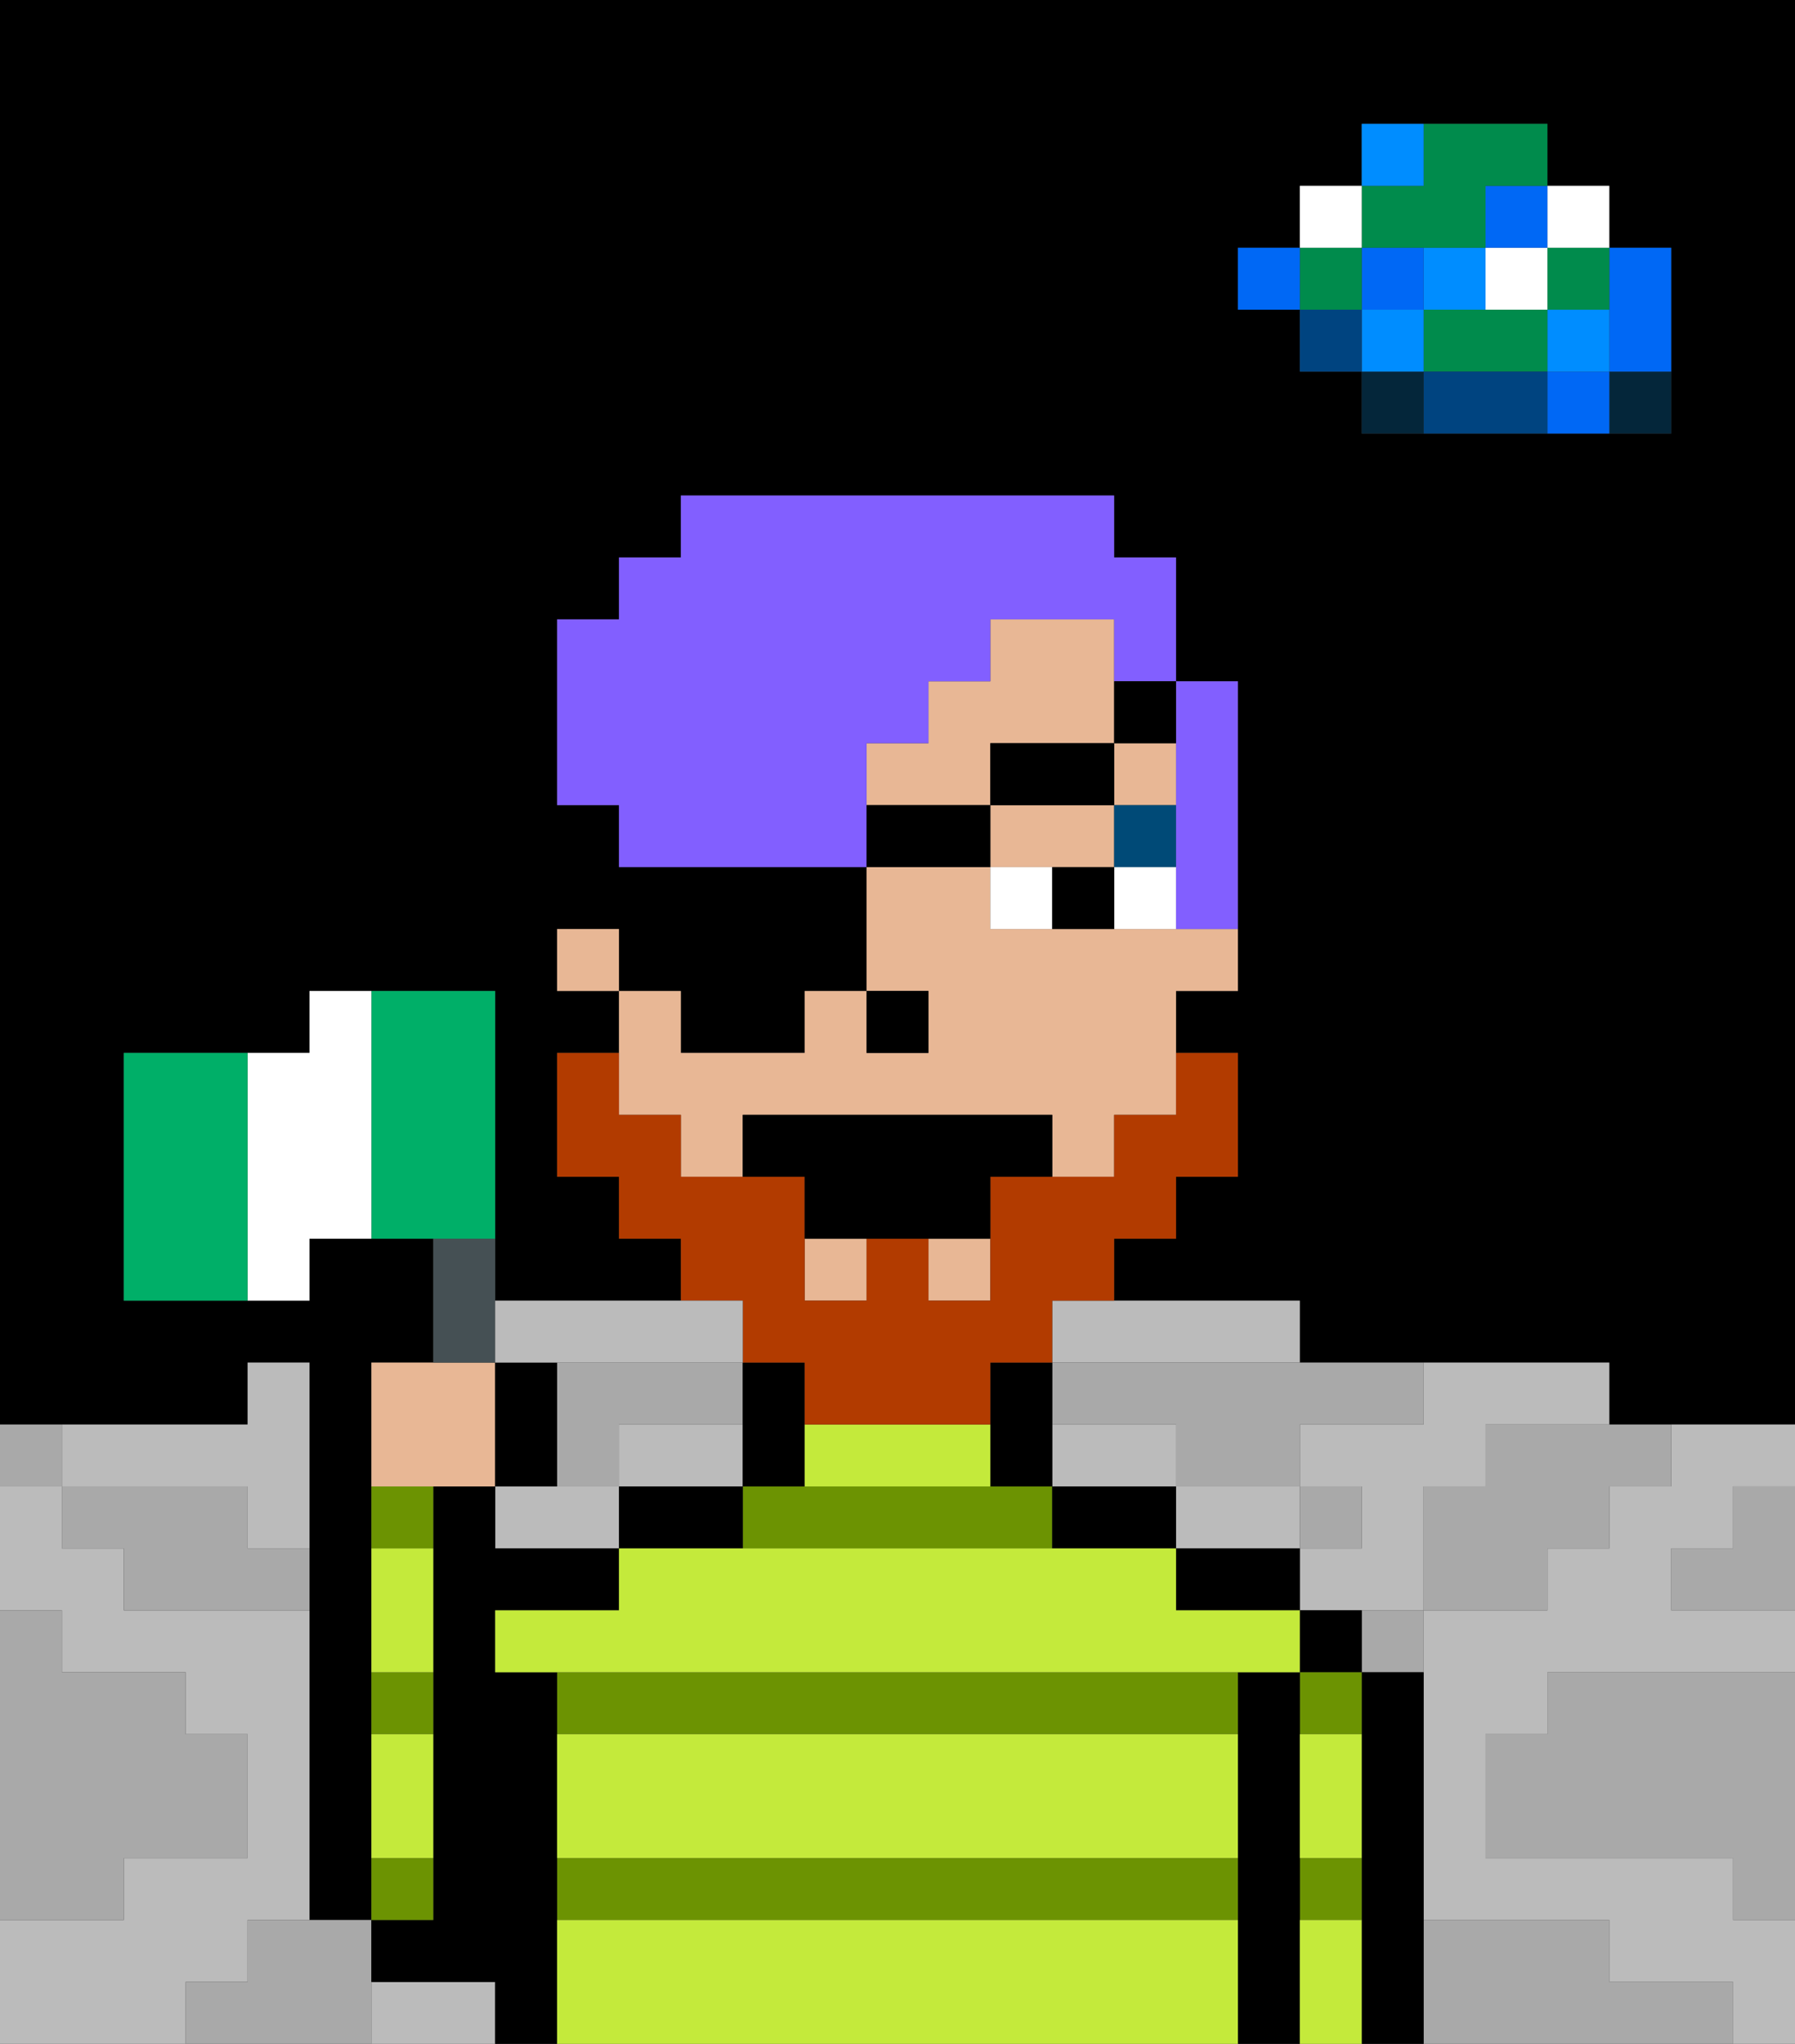 <svg xmlns="http://www.w3.org/2000/svg" viewBox="0 0 29 33"><rect x="0" y="0" width="29" height="33" fill="#333333" stroke="none"/><defs><style>polygon,rect,path{shape-rendering:crispedges;}polygon,rect,path{shape-rendering:crispedges;}.lb78-1{fill:#a9a9a9;}.lb78-2{fill:#000000;}.lb78-3{fill:#bbbbbb;}.lb78-4{fill:#04263a;}.lb78-5{fill:#0068f5;}.lb78-6{fill:#008dff;}.lb78-7{fill:#008b4c;}.lb78-8{fill:#ffffff;}.lb78-9{fill:#004480;}.lb78-10{fill:#6c9302;}.lb78-11{fill:#e8b795;}.lb78-12{fill:#c4ea3b;}.lb78-13{fill:#b23b00;}.lb78-14{fill:#004a77;}.lb78-15{fill:#825fff;}.lb78-16{fill:#455054;}.lb78-17{fill:#00af68;}</style></defs><path class="lb78-1" d="M28,25H27v1h2V24H28Z"/><path class="lb78-2" d="M0,0V23H4V22H5v9H6V22H7V20H5v1H2V17H5V16H8v5h3V20H10V19H9V17h1V16H9V15h1v1h1v1h2V16h1V14H10V13H9V10h1V9h1V8h7V9h1v2h1v5H19v1h1v2H19v1H18v1h3v1h5v1h3V0H0ZM27,5V7H22V6H21V5H20V4h1V3h1V2h3V3h1V4h1Z"/><path class="lb78-1" d="M27,32H26V31H23v2h5V32Z"/><path class="lb78-1" d="M25,27v1H24v2h4v1h1V27H25Z"/><path class="lb78-3" d="M18,24h1V23H17v1Z"/><path class="lb78-3" d="M11,23H10v1h2V23Z"/><path class="lb78-3" d="M9,24H8v1h2V24Z"/><path class="lb78-3" d="M22,23H21v1h1v1H21v1h2V24h1V23h2V22H23v1Z"/><path class="lb78-3" d="M27,24H26v1H25v1H23v5h3v1h2v1h1V31H28V30H24V28h1V27h4V26H27V25h1V24h1V23H27Z"/><path class="lb78-3" d="M20,25h1V24H19v1Z"/><path class="lb78-3" d="M7,32H6v1H8V32Z"/><path class="lb78-3" d="M4,32V31H5V26H2V25H1V24H0v2H1v1H3v1H4v2H2v1H0v2H3V32Z"/><path class="lb78-3" d="M17,22h4V21H17Z"/><path class="lb78-3" d="M2,24H4v1H5V22H4v1H1v1Z"/><path class="lb78-4" d="M26,7h1V6H26Z"/><path class="lb78-5" d="M26,5V6h1V4H26Z"/><path class="lb78-5" d="M25,6V7h1V6Z"/><rect class="lb78-6" x="25" y="5" width="1" height="1"/><rect class="lb78-7" x="25" y="4" width="1" height="1"/><rect class="lb78-8" x="25" y="3" width="1" height="1"/><path class="lb78-1" d="M24,24H23v2h2V25h1V24h1V23H24Z"/><path class="lb78-7" d="M24,5H23V6h2V5Z"/><rect class="lb78-8" x="24" y="4" width="1" height="1"/><rect class="lb78-5" x="24" y="3" width="1" height="1"/><path class="lb78-9" d="M24,6H23V7h2V6Z"/><rect class="lb78-6" x="23" y="4" width="1" height="1"/><path class="lb78-1" d="M22,27h1V26H22Z"/><path class="lb78-4" d="M22,6V7h1V6Z"/><rect class="lb78-6" x="22" y="5" width="1" height="1"/><rect class="lb78-5" x="22" y="4" width="1" height="1"/><path class="lb78-7" d="M23,4h1V3h1V2H23V3H22V4Z"/><path class="lb78-6" d="M23,2H22V3h1Z"/><rect class="lb78-1" x="21" y="24" width="1" height="1"/><rect class="lb78-9" x="21" y="5" width="1" height="1"/><rect class="lb78-7" x="21" y="4" width="1" height="1"/><rect class="lb78-8" x="21" y="3" width="1" height="1"/><rect class="lb78-5" x="20" y="4" width="1" height="1"/><path class="lb78-1" d="M17,22v1h2v1h2V23h2V22H17Z"/><path class="lb78-1" d="M10,24V23h2V22H9v2Z"/><path class="lb78-1" d="M6,31H4v1H3v1H6V31Z"/><path class="lb78-1" d="M2,30H4V28H3V27H1V26H0v5H2Z"/><path class="lb78-1" d="M4,24H1v1H2v1H5V25H4Z"/><path class="lb78-1" d="M1,23H0v1H1Z"/><path class="lb78-2" d="M23,27H22v6h1V27Z"/><path class="lb78-2" d="M21,26v1h1V26Z"/><path class="lb78-10" d="M21,28h1V27H21Z"/><path class="lb78-10" d="M21,31h1V30H21Z"/><path class="lb78-2" d="M21,30V27H20v6h1V30Z"/><path class="lb78-2" d="M19,25v1h2V25H19Z"/><path class="lb78-10" d="M9,30v1H20V30H9Z"/><path class="lb78-10" d="M9,27v1H20V27H9Z"/><path class="lb78-10" d="M16,24H12v1h5V24Z"/><path class="lb78-2" d="M17,24v1h2V24H17Z"/><path class="lb78-2" d="M17,24V22H16v2Z"/><path class="lb78-2" d="M12,24h1V22H12v2Z"/><path class="lb78-2" d="M12,24H10v1h2Z"/><path class="lb78-2" d="M9,30V27H8V26h2V25H8V24H7v7H6v1H8v1H9V30Z"/><path class="lb78-10" d="M7,30H6v1H7Z"/><path class="lb78-10" d="M7,27H6v1H7Z"/><path class="lb78-10" d="M7,24H6v1H7Z"/><rect class="lb78-11" x="18" y="12" width="1" height="1"/><path class="lb78-11" d="M18,12V10H16v1H15v1H14v1h2V12Z"/><path class="lb78-11" d="M18,14V13H16v1h2Z"/><path class="lb78-11" d="M11,18v1h1V18h5v1h1V18h1V16h1V15H16V14H14v2h1v1H14V16H13v1H11V16H10v2Z"/><rect class="lb78-11" x="15" y="20" width="1" height="1"/><rect class="lb78-11" x="9" y="15" width="1" height="1"/><rect class="lb78-11" x="13" y="20" width="1" height="1"/><rect class="lb78-2" x="14" y="16" width="1" height="1"/><path class="lb78-12" d="M9,31v2H20V31Z"/><path class="lb78-12" d="M9,28v2H20V28H9Z"/><path class="lb78-12" d="M20,26H19V25H10v1H8v1H21V26Z"/><path class="lb78-12" d="M15,24h1V23H13v1Z"/><path class="lb78-12" d="M7,28H6v2H7Z"/><path class="lb78-12" d="M7,25H6v2H7Z"/><path class="lb78-12" d="M21,31v2h1V31Z"/><path class="lb78-12" d="M21,29v1h1V28H21Z"/><path class="lb78-13" d="M12,22h1v1h3V22h1V21h1V20h1V19h1V17H19v1H18v1H16v2H15V20H14v1H13V19H11V18H10V17H9v2h1v1h1v1h1Z"/><rect class="lb78-14" x="18" y="13" width="1" height="1"/><path class="lb78-8" d="M18,14v1h1V14Z"/><path class="lb78-8" d="M16,14v1h1V14Z"/><path class="lb78-2" d="M17,14v1h1V14Z"/><path class="lb78-2" d="M16,18H12v1h1v1h3V19h1V18Z"/><path class="lb78-15" d="M19,13v2h1V11H19v2Z"/><path class="lb78-15" d="M14,12h1V11h1V10h2v1h1V9H18V8H11V9H10v1H9v3h1v1h4V12Z"/><path class="lb78-2" d="M16,13H14v1h2Z"/><rect class="lb78-2" x="16" y="12" width="2" height="1"/><path class="lb78-2" d="M18,12h1V11H18Z"/><path class="lb78-11" d="M8,24V22H6v2H8Z"/><path class="lb78-16" d="M8,21V20H7v2H8Z"/><path class="lb78-2" d="M9,22H8v2H9Z"/><path class="lb78-17" d="M8,16H6v4H8Z"/><path class="lb78-8" d="M6,16H5v1H4v4H5V20H6V16Z"/><path class="lb78-17" d="M4,17H2v4H4V17Z"/><path class="lb78-3" d="M9,22h3V21H8v1Z"/></svg>